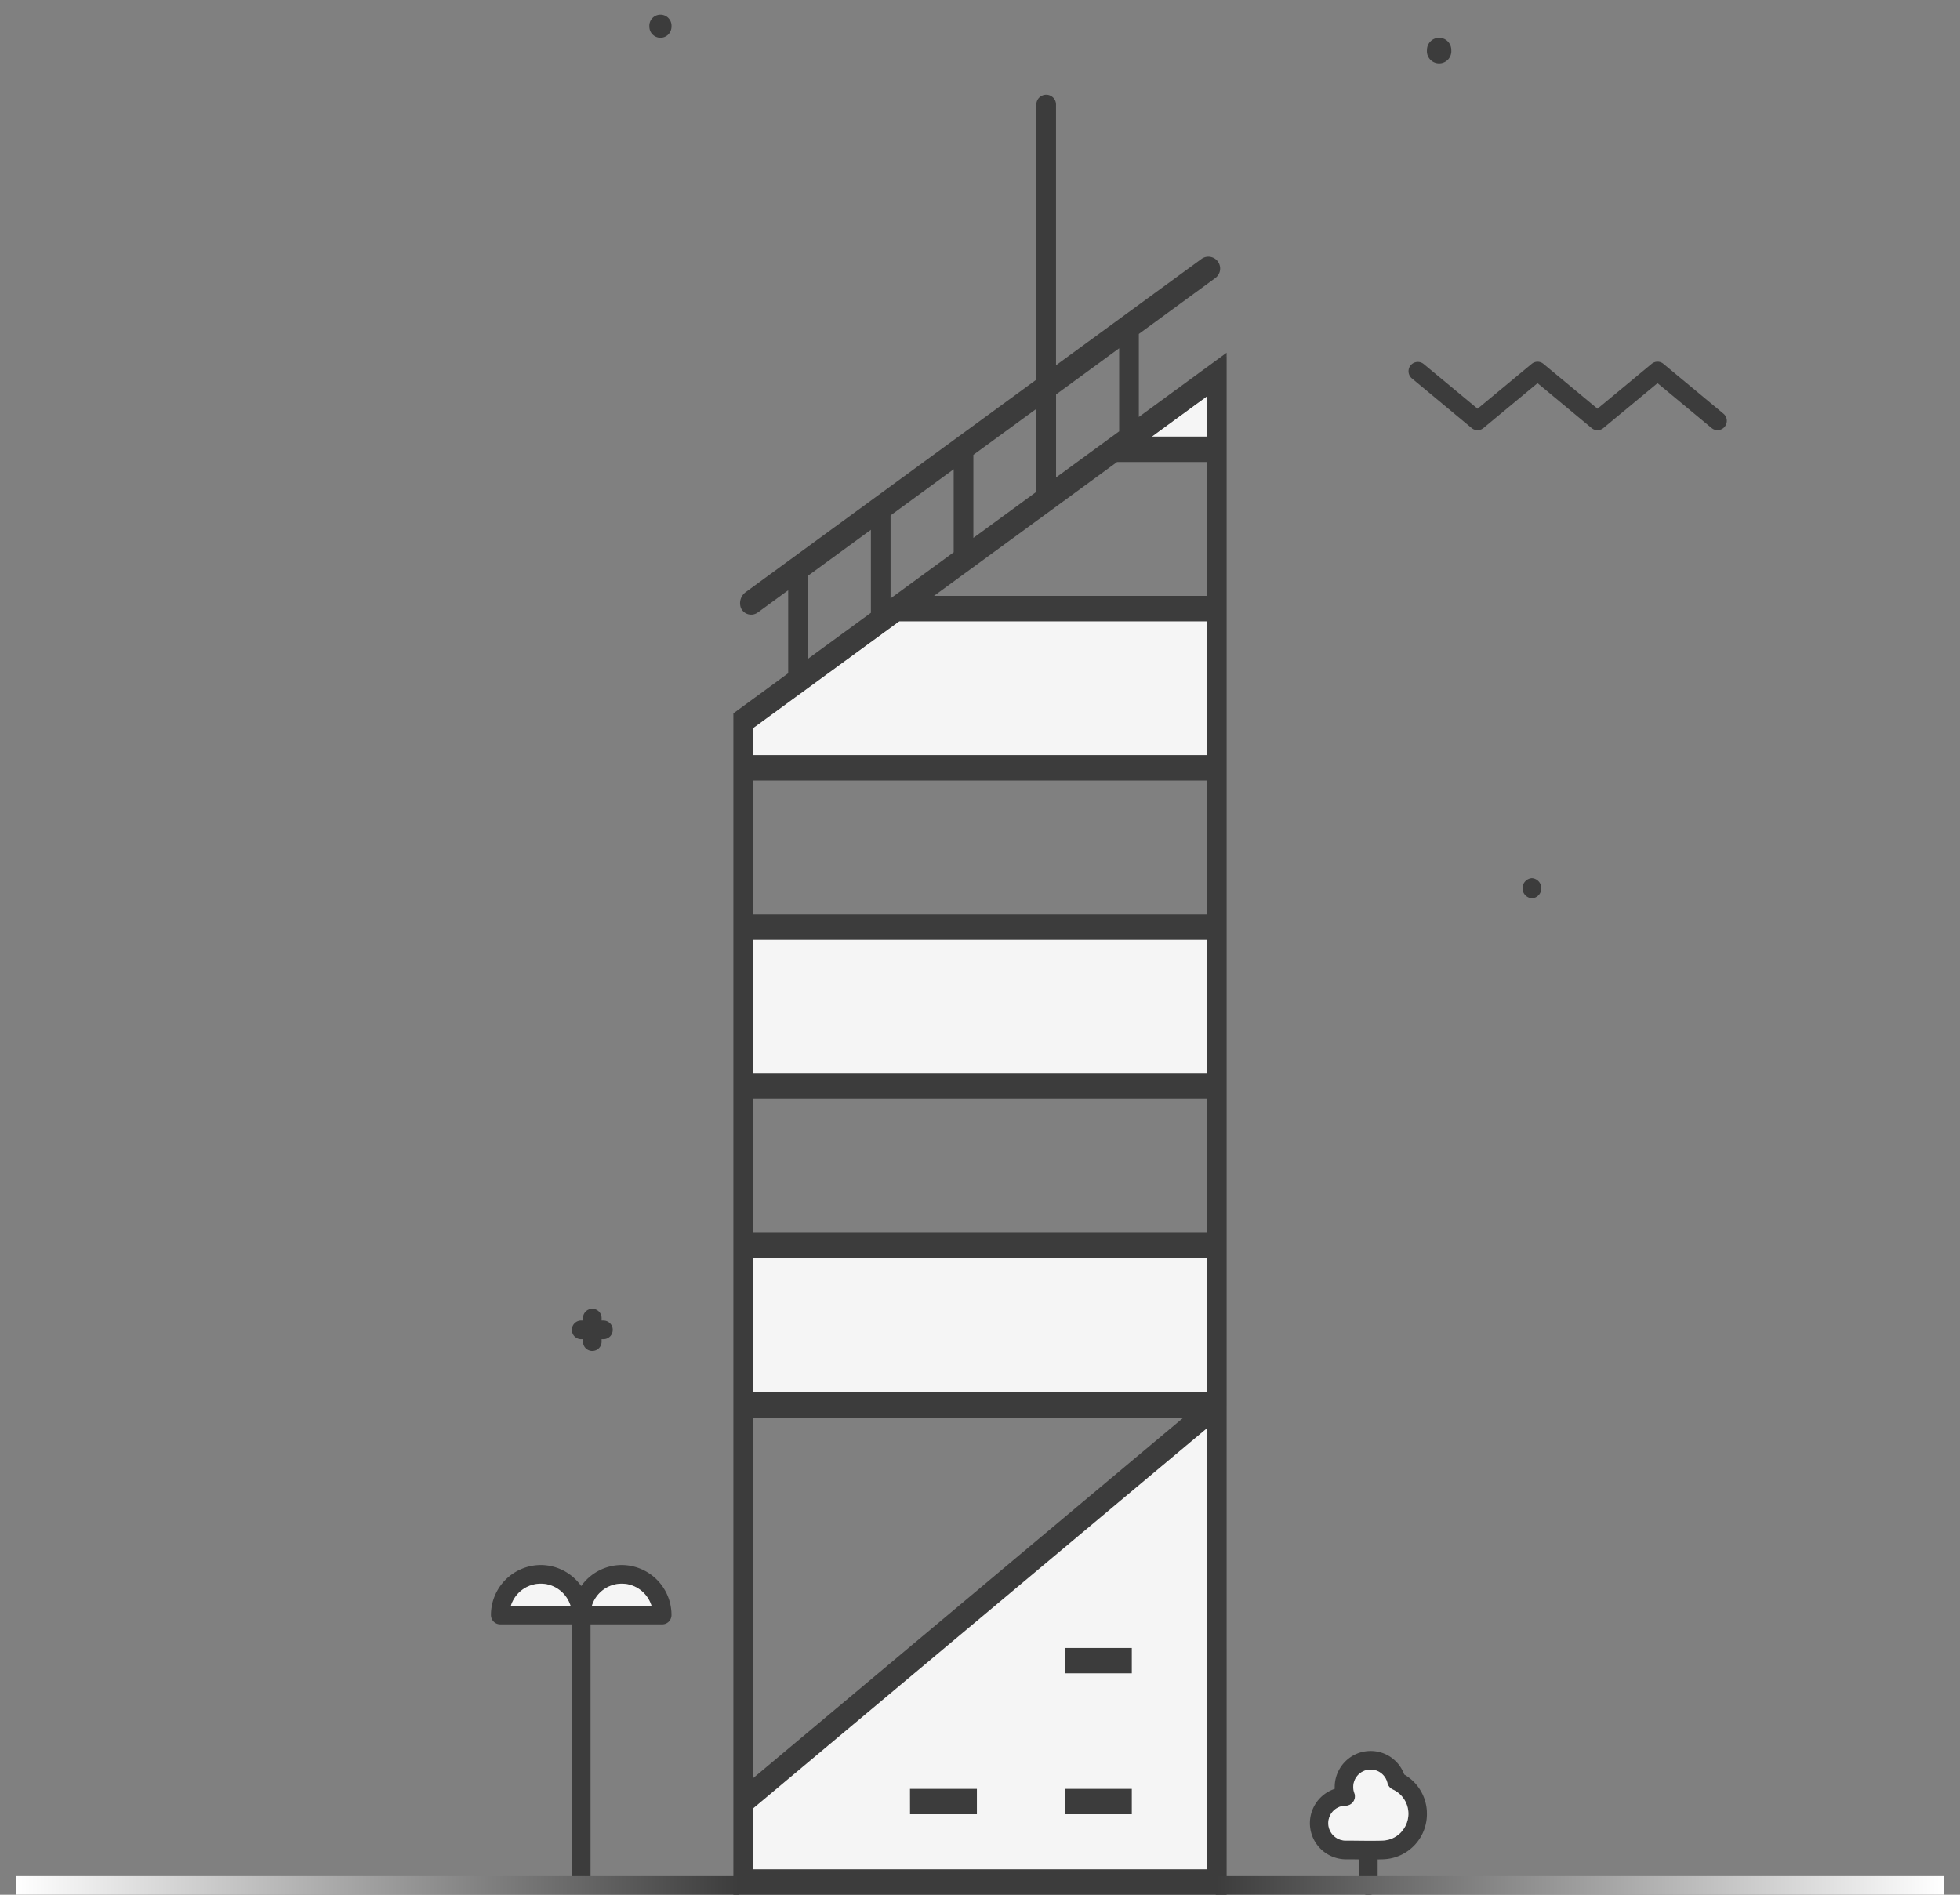 <svg xmlns="http://www.w3.org/2000/svg" width="60" height="58" fill="none"><rect width="100%" height="100%" fill="#808080" stroke="none"/><path fill="#3C3C3C" d="M44.055 1.156a.374.374 0 0 0-.373.375.374.374 0 1 0 .745 0 .373.373 0 0 0-.373-.375M46.892 27.499a.309.309 0 0 0 0-.617.309.309 0 0 0 0 .616M20.217 1.156a.34.34 0 0 0 .339-.341.34.34 0 1 0-.678 0c0 .188.151.34.339.34M17.79 40.994h.057v.057a.285.285 0 1 0 .569 0v-.057h.056a.284.284 0 0 0 .285-.286.285.285 0 0 0-.285-.285h-.056v-.058a.285.285 0 1 0-.569 0v.057h-.057a.285.285 0 0 0-.284.286c0 .158.127.286.284.286M43.68 55.454a1.38 1.38 0 0 0-.694-1.135 1.09 1.09 0 0 0-1.03-.72c-.606 0-1.098.496-1.098 1.105v.055a1.106 1.106 0 0 0 .339 2.156h.225q.087.002.182.003v.789a.285.285 0 1 0 .569 0v-.789q.118 0 .193-.005a1.383 1.383 0 0 0 1.313-1.456zm-.777.62a.81.81 0 0 1-.565.268c-.176.009-.622.005-.912.001h-.23a.534.534 0 0 1-.001-1.068c.093 0 .18-.045.233-.123a.29.29 0 0 0 .032-.263.53.53 0 1 1 1.012-.309c.021.086.08.158.16.197a.816.816 0 0 1 .269 1.294z" class="gurugram_svg__dynamic-shade-fill"></path><path fill="#F5F5F5" d="M36.946 38.515H23.053v4.1h13.893zM36.943 28.765H23.051v4.1h13.892zM36.95 23.117v-4.101h-9.422l-4.493 3.273v.828zM36.957 13.363V12.12l-1.703 1.243zM36.945 57.226V43.714l-6.818 5.667-7.097 5.972v1.873z" class="gurugram_svg__dynamic-shade-fill"></path><path fill="#3C3C3C" fill-rule="evenodd" d="m31.778 15.078-.004-.044v-2.618L29.746 13.9v2.664zm.499-.364 2.032-1.485v-2.665l-2.032 1.485zm0-3.435 4.529-3.31a.31.31 0 1 1 .367.501l-2.362 1.727v2.664l2.688-1.965V57.95H22.5V21.861l1.678-1.226V17.97l-1.011.739a.292.292 0 0 1-.44-.12.37.37 0 0 1 .128-.422l8.92-6.52V3.2a.251.251 0 0 1 .502 0zm-5.567 7.505-2.03 1.483v-2.664l2.03-1.484zm.502-3.033v2.665l2.031-1.484v-2.665zm9.783 41.523H23.001v-1.938l13.994-11.722zm0-14.609H23.001v-4.2h13.994zm0-4.876H23.001v-4.197h13.994zm0-4.874H23.001v-4.2h13.994zm0-4.876H23.001v-4.198h13.994zm0-4.874H23.001v-.9l4.513-3.3h9.481zm0-4.876h-8.556l5.741-4.198h2.815zm0-4.874v-1.382l-1.89 1.382zM23.001 43.341h13.368L23.001 54.54z" class="gurugram_svg__dynamic-shade-fill" clip-rule="evenodd"></path><path fill="#3C3C3C" d="m31.778 15.078.03.04.025-.018-.005-.03zm-.004-2.661h.05v-.099l-.08.058zM29.746 13.9l-.03-.04-.02.014v.026zm0 2.664h-.05v.099l.08-.058zm2.53-1.85h-.05v.098l.08-.058zm2.033-1.485.03.04.02-.015v-.025zm0-2.665h.05v-.098l-.08.058zm-2.032 1.485-.03-.04-.02.015v.025zm4.529-4.08-.03-.041zm-4.53 3.31h-.05v.099l.08-.059zm5.002-3.176-.047.019zm-.105.367.03.04zm-2.362 1.727-.03-.04-.02.014v.026zm0 2.664h-.05v.099l.08-.058zm2.688-1.965h.05v-.098l-.08.058zm0 32.081h-.05v.003zm0 .051-.05-.003v.003zm0 14.922V58h.05v-.05zm-14.999 0h-.05V58h.05zm0-36.089-.03-.04-.02.015v.025zm1.678-1.226.03.04.02-.015v-.025zm0-2.665h.05v-.099l-.08.059zm-1.011.739-.03-.04zm-.44-.12-.047.017.001.003zm.128-.422.029.04zm8.92-6.52.029.04.02-.015v-.026zm-7.095 8.62h-.05v.099l.08-.058zm2.03-1.483.03.04.02-.015v-.025zm-2.03-1.181-.03-.04-.02.014v.026zm2.03-1.484h.05v-.099l-.08.058zm.502 2.297h-.05v.099l.08-.058zm0-2.665-.029-.04-.02.015v.025zm2.031 1.18.03.041.02-.015v-.025zm0-2.664h.05v-.098l-.08.058zm-6.242 43.007h-.05v.05h.05zm13.994 0v.05h.05v-.05zm-13.994-1.938-.032-.039-.018.015v.024zm13.994-11.722h.05v-.107l-.082.069zm-13.994-.949h-.05v.05h.05zm13.994 0v.05h.05v-.05zm-13.994-4.2v-.05h-.05v.05zm13.994 0h.05v-.05h-.05zm-13.994-.676h-.05v.05h.05zm13.994 0v.05h.05v-.05zm-13.994-4.197v-.05h-.05v.05zm13.994 0h.05v-.05h-.05zm-13.994-.677h-.05v.05h.05zm13.994 0v.05h.05v-.05zm-13.994-4.2v-.05h-.05v.05zm13.994 0h.05v-.05h-.05zm-13.994-.676h-.05v.05h.05zm13.994 0v.05h.05v-.05zm-13.994-4.198v-.05h-.05v.05zm13.994 0h.05v-.05h-.05zm-13.994-.676h-.05v.05h.05zm13.994 0v.05h.05v-.05zm-13.994-.9-.03-.04-.02.015v.025zm4.513-3.3v-.05h-.016l-.013.01zm9.481 0h.05v-.05h-.05zm-8.556-.676-.03-.04-.123.09h.153zm8.556 0v.05h.05v-.05zm-2.815-4.198v-.05h-.016l-.013.01zm2.815 0h.05v-.05h-.05zm0-2.058h.05v-.098l-.08.058zm0 1.382v.05h.05v-.05zm-1.89 0-.03-.04-.123.09h.153zm1.264 29.926.032.039.106-.089h-.138zm-13.368 0v-.05h-.05v.05zm0 11.199h-.05v.107l.082-.069zm8.723-39.506q0 .027.005.053l.099-.018-.004-.036zm0-2.618v2.617h.1v-2.617zm.02-.04-2.028 1.483.06.08 2.028-1.482zM29.697 13.9v2.664h.1V13.9zm.08 2.705 2.032-1.486-.06-.081-2.032 1.486zm2.53-1.85 2.032-1.486-.059-.08-2.032 1.485zm2.053-1.526v-2.665h-.1v2.665zm-.08-2.705-2.032 1.485.06.08 2.031-1.485zm-1.952 4.19v-2.665h-.1v2.665zm4.45-6.786-4.53 3.31.06.082 4.528-3.311zm.547.156a.36.36 0 0 0-.548-.156l.06.08a.26.26 0 0 1 .395.114zm-.122.427a.36.36 0 0 0 .122-.427l-.093.038a.26.26 0 0 1-.088.308zm-2.361 1.726 2.361-1.726-.059-.081-2.361 1.726zm.02 2.624v-2.664h-.1v2.664zm2.608-2.005-2.687 1.965.059.08 2.687-1.964zm.08 32.121v-32.08h-.1v32.08zm0 .054v-.056l-.1.005v.045zm0 14.919V43.028h-.1V57.95zM22.5 58h14.999v-.1H22.5zm-.05-36.139V57.95h.1V21.861zm1.698-1.267-1.677 1.227.058.08 1.678-1.226zm-.02-2.624v2.665h.1V17.97zm-.932.78 1.011-.74-.059-.08-1.01.739zm-.515-.141c.087.201.338.27.515.14l-.059-.08a.242.242 0 0 1-.364-.1zm.144-.482a.42.42 0 0 0-.145.48l.094-.035a.32.32 0 0 1 .11-.364zm8.92-6.52-8.92 6.52.059.08 8.92-6.52zm-.02-8.406v8.445h.1V3.201zm.3-.301a.3.3 0 0 0-.3.301h.1c0-.111.09-.201.2-.201zm.302.301a.3.3 0 0 0-.301-.301V3c.11 0 .2.09.2.201zm0 8.078V3.201h-.1v8.078zm-7.617 9.029 2.03-1.484-.06-.08-2.03 1.483zm-.08-2.705v2.664h.1v-2.664zm2.05-1.525-2.03 1.484.06.08 2.03-1.483zm.08 2.706v-2.665h-.1v2.665zm.502-.368v-2.665h-.1v2.665zm1.952-1.525-2.031 1.485.059.08 2.03-1.484zm-.02-2.624v2.665h.1v-2.665zm-1.952 1.525 2.03-1.485-.058-.08-2.031 1.484zm-4.241 41.532h13.994v-.1H23.001zm-.05-1.988v1.938h.1v-1.938zm14.012-11.76L22.969 55.297l.064.077 13.994-11.722zm.082 13.698v-13.66h-.1v13.66zM23.001 42.715h13.994v-.1H23.001zm-.05-4.25v4.2h.1v-4.2zm14.044-.05H23.001v.1h13.994zm.05 4.25v-4.2h-.1v4.2zm-14.044-4.826h13.994v-.1H23.001zm-.05-4.247v4.197h.1v-4.197zm14.044-.05H23.001v.1h13.994zm.05 4.247v-4.197h-.1v4.197zm-14.044-4.824h13.994v-.1H23.001zm-.05-4.25v4.2h.1v-4.2zm14.044-.05H23.001v.1h13.994zm.05 4.25v-4.2h-.1v4.2zM23.001 28.09h13.994v-.1H23.001zm-.05-4.247v4.197h.1v-4.198zm14.044-.05H23.001v.1h13.994zm.05 4.247v-4.198h-.1v4.198zm-14.044-4.824h13.994v-.1H23.001zm-.05-.95v.9h.1v-.9zm4.534-3.34-4.514 3.3.06.08 4.513-3.3zm9.51-.01h-9.48v.1h9.48zm.05 4.25v-4.2h-.1v4.2zm-8.606-4.826h8.556v-.1h-8.556zm5.712-4.288L28.41 18.25l.059.08 5.74-4.197zm2.844-.01H34.18v.1h2.815zm.05 4.248v-4.198h-.1v4.198zm-.1-6.256v1.382h.1v-1.382zm-1.81 1.423 1.89-1.382-.06-.081-1.89 1.382zm1.86-.09h-1.89v.1h1.89zm-.626 29.925H23.001v.1h13.368zM23.033 54.578 36.401 43.38l-.064-.077L22.97 54.502zm-.082-11.237V54.54h.1V43.34z" class="gurugram_svg__dynamic-shade-fill"></path><path fill="#3C3C3C" fill-rule="evenodd" stroke="#3C3C3C" stroke-width="0.1" d="M32.65 51.173h1.947v-.676H32.65zM32.65 55.486h1.947v-.677H32.65zM27.908 55.486h1.947v-.677h-1.948z" class="gurugram_svg__dynamic-shade-fill-white" clip-rule="evenodd"></path><path fill="#3C3C3C" d="M19.032 47.907a1.52 1.52 0 0 0-1.24.644 1.52 1.52 0 0 0-1.239-.644 1.53 1.53 0 0 0-1.524 1.53c0 .159.127.286.285.286h2.194v7.928a.285.285 0 1 0 .569 0v-7.928h2.195a.284.284 0 0 0 .284-.285 1.53 1.53 0 0 0-1.524-1.531m-3.39 1.245a.96.96 0 0 1 .911-.674c.427 0 .79.284.912.674H15.64zm2.479 0a.96.96 0 0 1 .911-.674c.428 0 .79.284.912.674z" class="gurugram_svg__dynamic-shade-fill"></path><path fill="#F5F5F5" d="M15.64 49.152a.96.96 0 0 1 .912-.674c.427 0 .79.284.912.674h-1.825zM18.12 49.152a.96.96 0 0 1 .91-.674c.43 0 .791.284.912.674zM42.902 56.073a.81.81 0 0 1-.564.268c-.177.01-.622.006-.912.002h-.23a.534.534 0 0 1-.001-1.068.287.287 0 0 0 .265-.387.533.533 0 0 1 .497-.72c.248 0 .46.17.515.412.021.086.08.158.16.196a.816.816 0 0 1 .269 1.295z" class="gurugram_svg__dynamic-shade-fill"></path><path fill="#3C3C3C" d="M45.05 13.102a.28.28 0 0 0 .362 0l1.655-1.373 1.654 1.373a.28.28 0 0 0 .363 0l1.656-1.373 1.656 1.373a.283.283 0 0 0 .4-.039c.1-.121.084-.3-.038-.401l-1.836-1.524a.28.28 0 0 0-.362 0l-1.657 1.373-1.654-1.372a.28.28 0 0 0-.362 0l-1.655 1.372-1.654-1.372a.285.285 0 0 0-.362.44z" class="gurugram_svg__dynamic-shade-fill"></path><path fill="url(#gurugram_svg__a)" d="M22.62 57.429H.5v.57h22.12z"></path><path fill="url(#gurugram_svg__b)" d="M59.5 57.429H37.217v.57H59.5z"></path><defs><linearGradient id="gurugram_svg__a" x1="0.5" x2="22.619" y1="57.714" y2="57.714" gradientUnits="userSpaceOnUse"><stop stop-color="#fff"></stop><stop class="gurugram_svg__dynamic-shade-stop-color" offset="1" stop-color="#3C3C3C"></stop></linearGradient><linearGradient id="gurugram_svg__b" x1="37.217" x2="59.5" y1="57.714" y2="57.714" gradientUnits="userSpaceOnUse"><stop class="gurugram_svg__dynamic-shade-stop-color" stop-color="#3C3C3C"></stop><stop offset="1" stop-color="#fff"></stop></linearGradient></defs></svg>